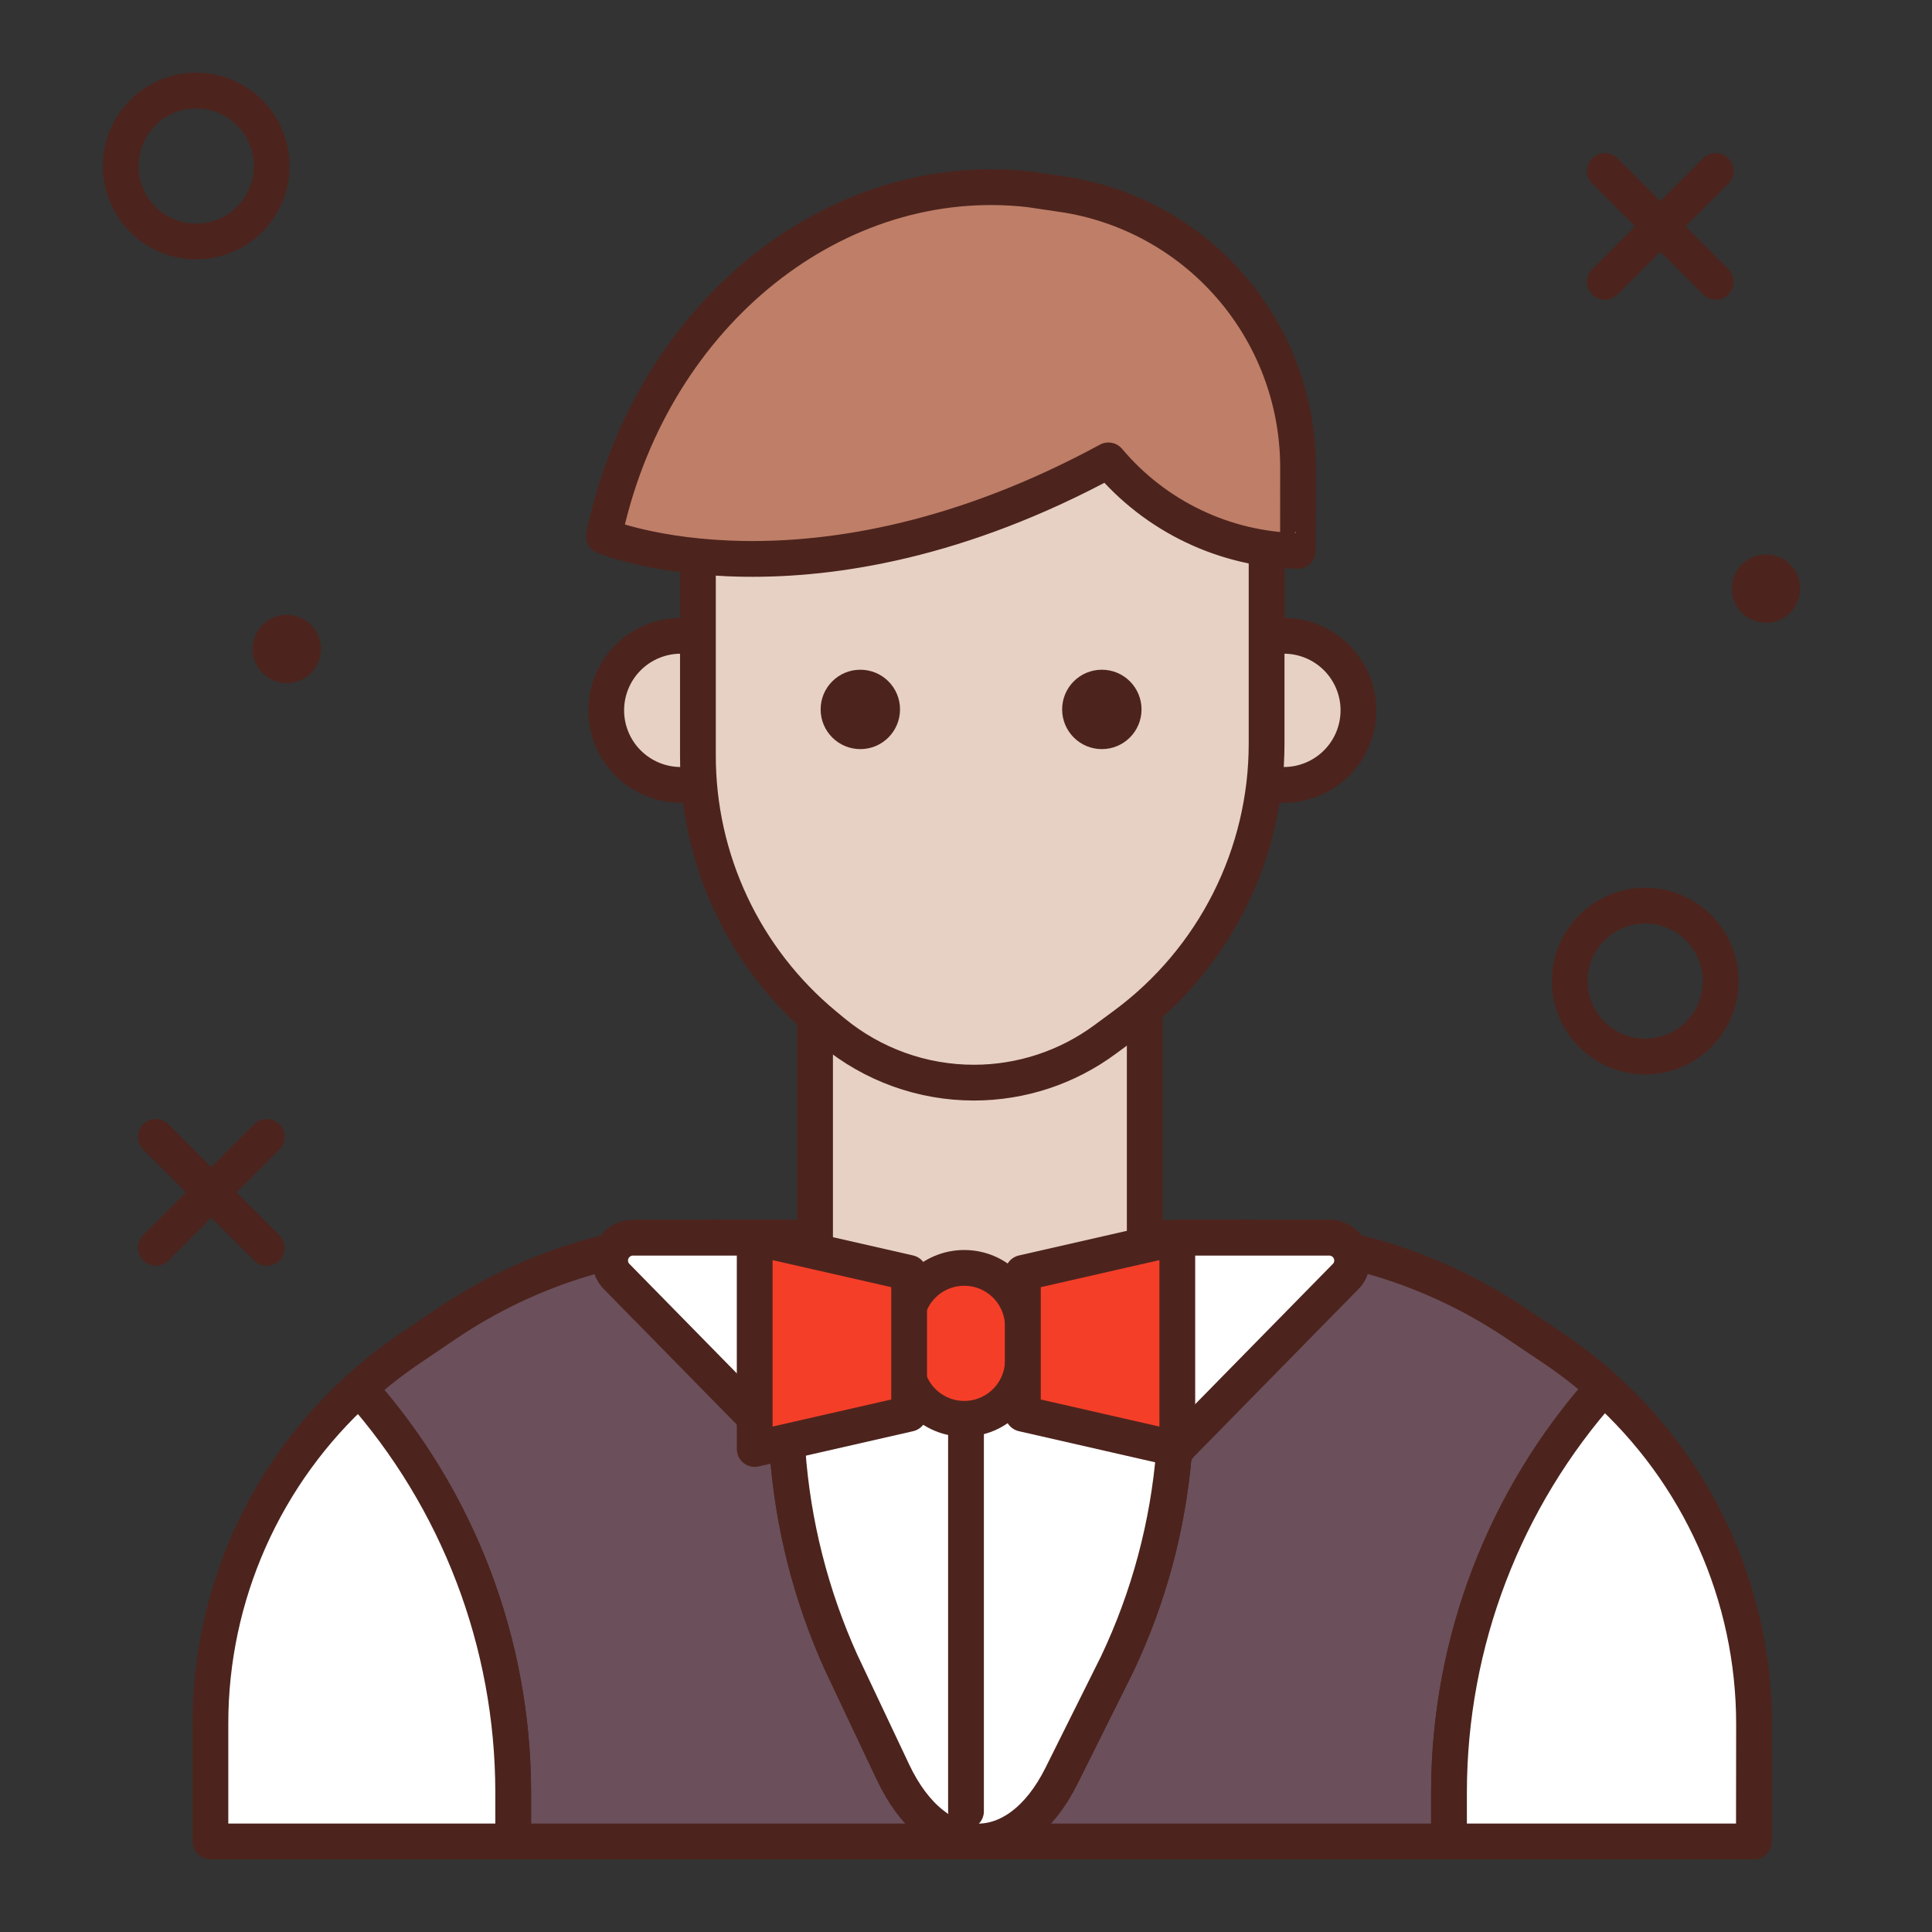 <svg width="54" height="54" viewBox="0 0 54 54" fill="none" xmlns="http://www.w3.org/2000/svg">
<rect x="0" y="0" width="54" height="54" fill="#333333" stroke="none"/>
<path d="M5.484 6.75C6.649 6.75 7.594 5.806 7.594 4.641C7.594 3.476 6.649 2.531 5.484 2.531C4.319 2.531 3.375 3.476 3.375 4.641C3.375 5.806 4.319 6.75 5.484 6.75Z" stroke="#4C241D" stroke-linecap="round" stroke-linejoin="round"/>
<path d="M45.984 29.531C47.149 29.531 48.094 28.587 48.094 27.422C48.094 26.257 47.149 25.312 45.984 25.312C44.819 25.312 43.875 26.257 43.875 27.422C43.875 28.587 44.819 29.531 45.984 29.531Z" stroke="#4C241D" stroke-linecap="round" stroke-linejoin="round"/>
<path d="M8.016 19.096C8.543 19.096 8.971 18.668 8.971 18.141C8.971 17.613 8.543 17.186 8.016 17.186C7.488 17.186 7.061 17.613 7.061 18.141C7.061 18.668 7.488 19.096 8.016 19.096Z" fill="#4C241D"/>
<path d="M49.359 17.408C49.887 17.408 50.315 16.981 50.315 16.453C50.315 15.926 49.887 15.498 49.359 15.498C48.832 15.498 48.404 15.926 48.404 16.453C48.404 16.981 48.832 17.408 49.359 17.408Z" fill="#4C241D"/>
<path d="M47.956 4.778L44.856 7.878" stroke="#4C241D" stroke-linecap="round" stroke-linejoin="round"/>
<path d="M44.856 4.778L47.956 7.878" stroke="#4C241D" stroke-linecap="round" stroke-linejoin="round"/>
<path d="M7.456 31.778L4.356 34.878" stroke="#4C241D" stroke-linecap="round" stroke-linejoin="round"/>
<path d="M4.356 31.778L7.456 34.878" stroke="#4C241D" stroke-linecap="round" stroke-linejoin="round"/>
<path d="M44.82 38.78C44.385 38.389 43.923 38.028 43.438 37.7L42.362 36.978C40.048 35.424 37.324 34.594 34.536 34.594H20.334C17.533 34.594 14.795 35.432 12.474 37.001L11.444 37.698C10.95 38.032 10.482 38.4 10.041 38.8C12.807 41.907 14.338 45.921 14.344 50.081V51.469H40.5V50.081C40.506 45.912 42.043 41.89 44.82 38.78Z" fill="#6B4F5B" stroke="#4C241D" stroke-linecap="round" stroke-linejoin="round"/>
<path d="M31.996 26.156H22.781V37.969H31.996V26.156Z" fill="#E7D1C4" stroke="#4C241D" stroke-linecap="round" stroke-linejoin="round"/>
<path d="M37.152 34.594H32.906L32.343 37.125H22.5L21.938 34.594H17.692C17.57 34.594 17.451 34.628 17.349 34.694C17.247 34.759 17.165 34.852 17.113 34.962C17.062 35.072 17.043 35.194 17.058 35.315C17.074 35.435 17.124 35.548 17.201 35.642L22.011 40.544C22.156 42.588 22.663 44.59 23.507 46.458L24.958 49.528C26.16 52.075 28.428 52.125 29.669 49.633L31.219 46.523C32.11 44.649 32.652 42.629 32.817 40.561L37.644 35.642C37.722 35.548 37.771 35.435 37.787 35.314C37.803 35.194 37.783 35.071 37.732 34.961C37.68 34.851 37.598 34.758 37.495 34.693C37.393 34.628 37.274 34.593 37.152 34.594ZM49.026 48.187C49.026 46.412 48.651 44.656 47.926 43.035C47.201 41.415 46.143 39.965 44.82 38.78C42.043 41.89 40.506 45.912 40.5 50.081V51.469H49.022L49.026 48.187ZM10.041 38.8C8.731 39.984 7.685 41.429 6.968 43.042C6.252 44.655 5.881 46.4 5.881 48.166V51.469H14.344V50.081C14.338 45.921 12.807 41.907 10.041 38.8Z" fill="white" stroke="#4C241D" stroke-linecap="round" stroke-linejoin="round"/>
<path d="M37.152 34.594H32.906L32.343 37.125H22.5L21.938 34.594H17.692C17.57 34.594 17.451 34.628 17.349 34.694C17.247 34.759 17.165 34.852 17.113 34.962C17.062 35.072 17.043 35.194 17.058 35.315C17.074 35.435 17.124 35.548 17.201 35.642L22.011 40.544C22.156 42.588 22.663 44.59 23.507 46.458L24.958 49.528C26.16 52.075 28.428 52.125 29.669 49.633L31.219 46.523C32.11 44.649 32.652 42.629 32.817 40.561L37.644 35.642C37.722 35.548 37.771 35.435 37.787 35.314C37.803 35.194 37.783 35.071 37.732 34.961C37.68 34.851 37.598 34.758 37.495 34.693C37.393 34.628 37.274 34.593 37.152 34.594Z" fill="white" stroke="#4C241D" stroke-linecap="round" stroke-linejoin="round"/>
<path d="M27 39.656V50.625" stroke="#4C241D" stroke-linecap="round" stroke-linejoin="round"/>
<path d="M28.59 37.076C28.59 36.171 27.856 35.438 26.951 35.438C26.046 35.438 25.312 36.171 25.312 37.076V38.018C25.312 38.923 26.046 39.656 26.951 39.656C27.856 39.656 28.59 38.923 28.59 38.018V37.076Z" fill="#F53E28" stroke="#4C241D" stroke-linecap="round" stroke-linejoin="round"/>
<path d="M28.59 35.578V39.515L32.906 40.5V34.594L28.59 35.578Z" fill="#F53E28" stroke="#4C241D" stroke-linecap="round" stroke-linejoin="round"/>
<path d="M19.027 17.771H20.35V21.938H19.027C18.475 21.938 17.945 21.718 17.554 21.327C17.164 20.937 16.944 20.407 16.944 19.854C16.944 19.302 17.164 18.772 17.554 18.381C17.945 17.991 18.475 17.771 19.027 17.771Z" fill="#E7D1C4" stroke="#4C241D" stroke-linecap="round" stroke-linejoin="round"/>
<path d="M35.886 21.938H34.594V17.771H35.886C36.438 17.771 36.968 17.991 37.359 18.381C37.749 18.772 37.969 19.302 37.969 19.854C37.969 20.407 37.749 20.937 37.359 21.327C36.968 21.718 36.438 21.938 35.886 21.938Z" fill="#E7D1C4" stroke="#4C241D" stroke-linecap="round" stroke-linejoin="round"/>
<path d="M25.41 35.578V39.515L21.094 40.5V34.594L25.41 35.578Z" fill="#F53E28" stroke="#4C241D" stroke-linecap="round" stroke-linejoin="round"/>
<path d="M31.433 28.651L30.892 29.05C29.829 29.836 28.542 30.261 27.219 30.26C25.78 30.26 24.387 29.758 23.278 28.841L23.05 28.652C21.942 27.735 21.049 26.584 20.437 25.281C19.824 23.979 19.506 22.557 19.507 21.118V9.823H35.402V20.785C35.402 22.315 35.043 23.824 34.353 25.19C33.664 26.556 32.664 27.742 31.433 28.651Z" fill="#E7D1C4" stroke="#4C241D" stroke-linecap="round" stroke-linejoin="round"/>
<path d="M28.772 5.292C23.405 4.684 18.309 8.69 16.93 14.755C16.912 14.832 16.895 14.911 16.878 14.989C16.878 14.989 22.662 17.38 30.981 12.868C31.632 13.642 32.44 14.269 33.353 14.705C34.265 15.142 35.261 15.379 36.272 15.399C36.281 15.398 36.281 14.447 36.281 13.162C36.304 11.321 35.668 9.531 34.487 8.117C33.307 6.703 31.66 5.757 29.843 5.451L28.772 5.292Z" fill="#BF7E68" stroke="#4C241D" stroke-linecap="round" stroke-linejoin="round"/>
<path d="M24.047 20.938C24.66 20.938 25.156 20.441 25.156 19.828C25.156 19.215 24.66 18.719 24.047 18.719C23.434 18.719 22.937 19.215 22.937 19.828C22.937 20.441 23.434 20.938 24.047 20.938Z" fill="#4C241D"/>
<path d="M30.797 20.938C31.41 20.938 31.906 20.441 31.906 19.828C31.906 19.215 31.41 18.719 30.797 18.719C30.184 18.719 29.687 19.215 29.687 19.828C29.687 20.441 30.184 20.938 30.797 20.938Z" fill="#4C241D"/>
</svg>

